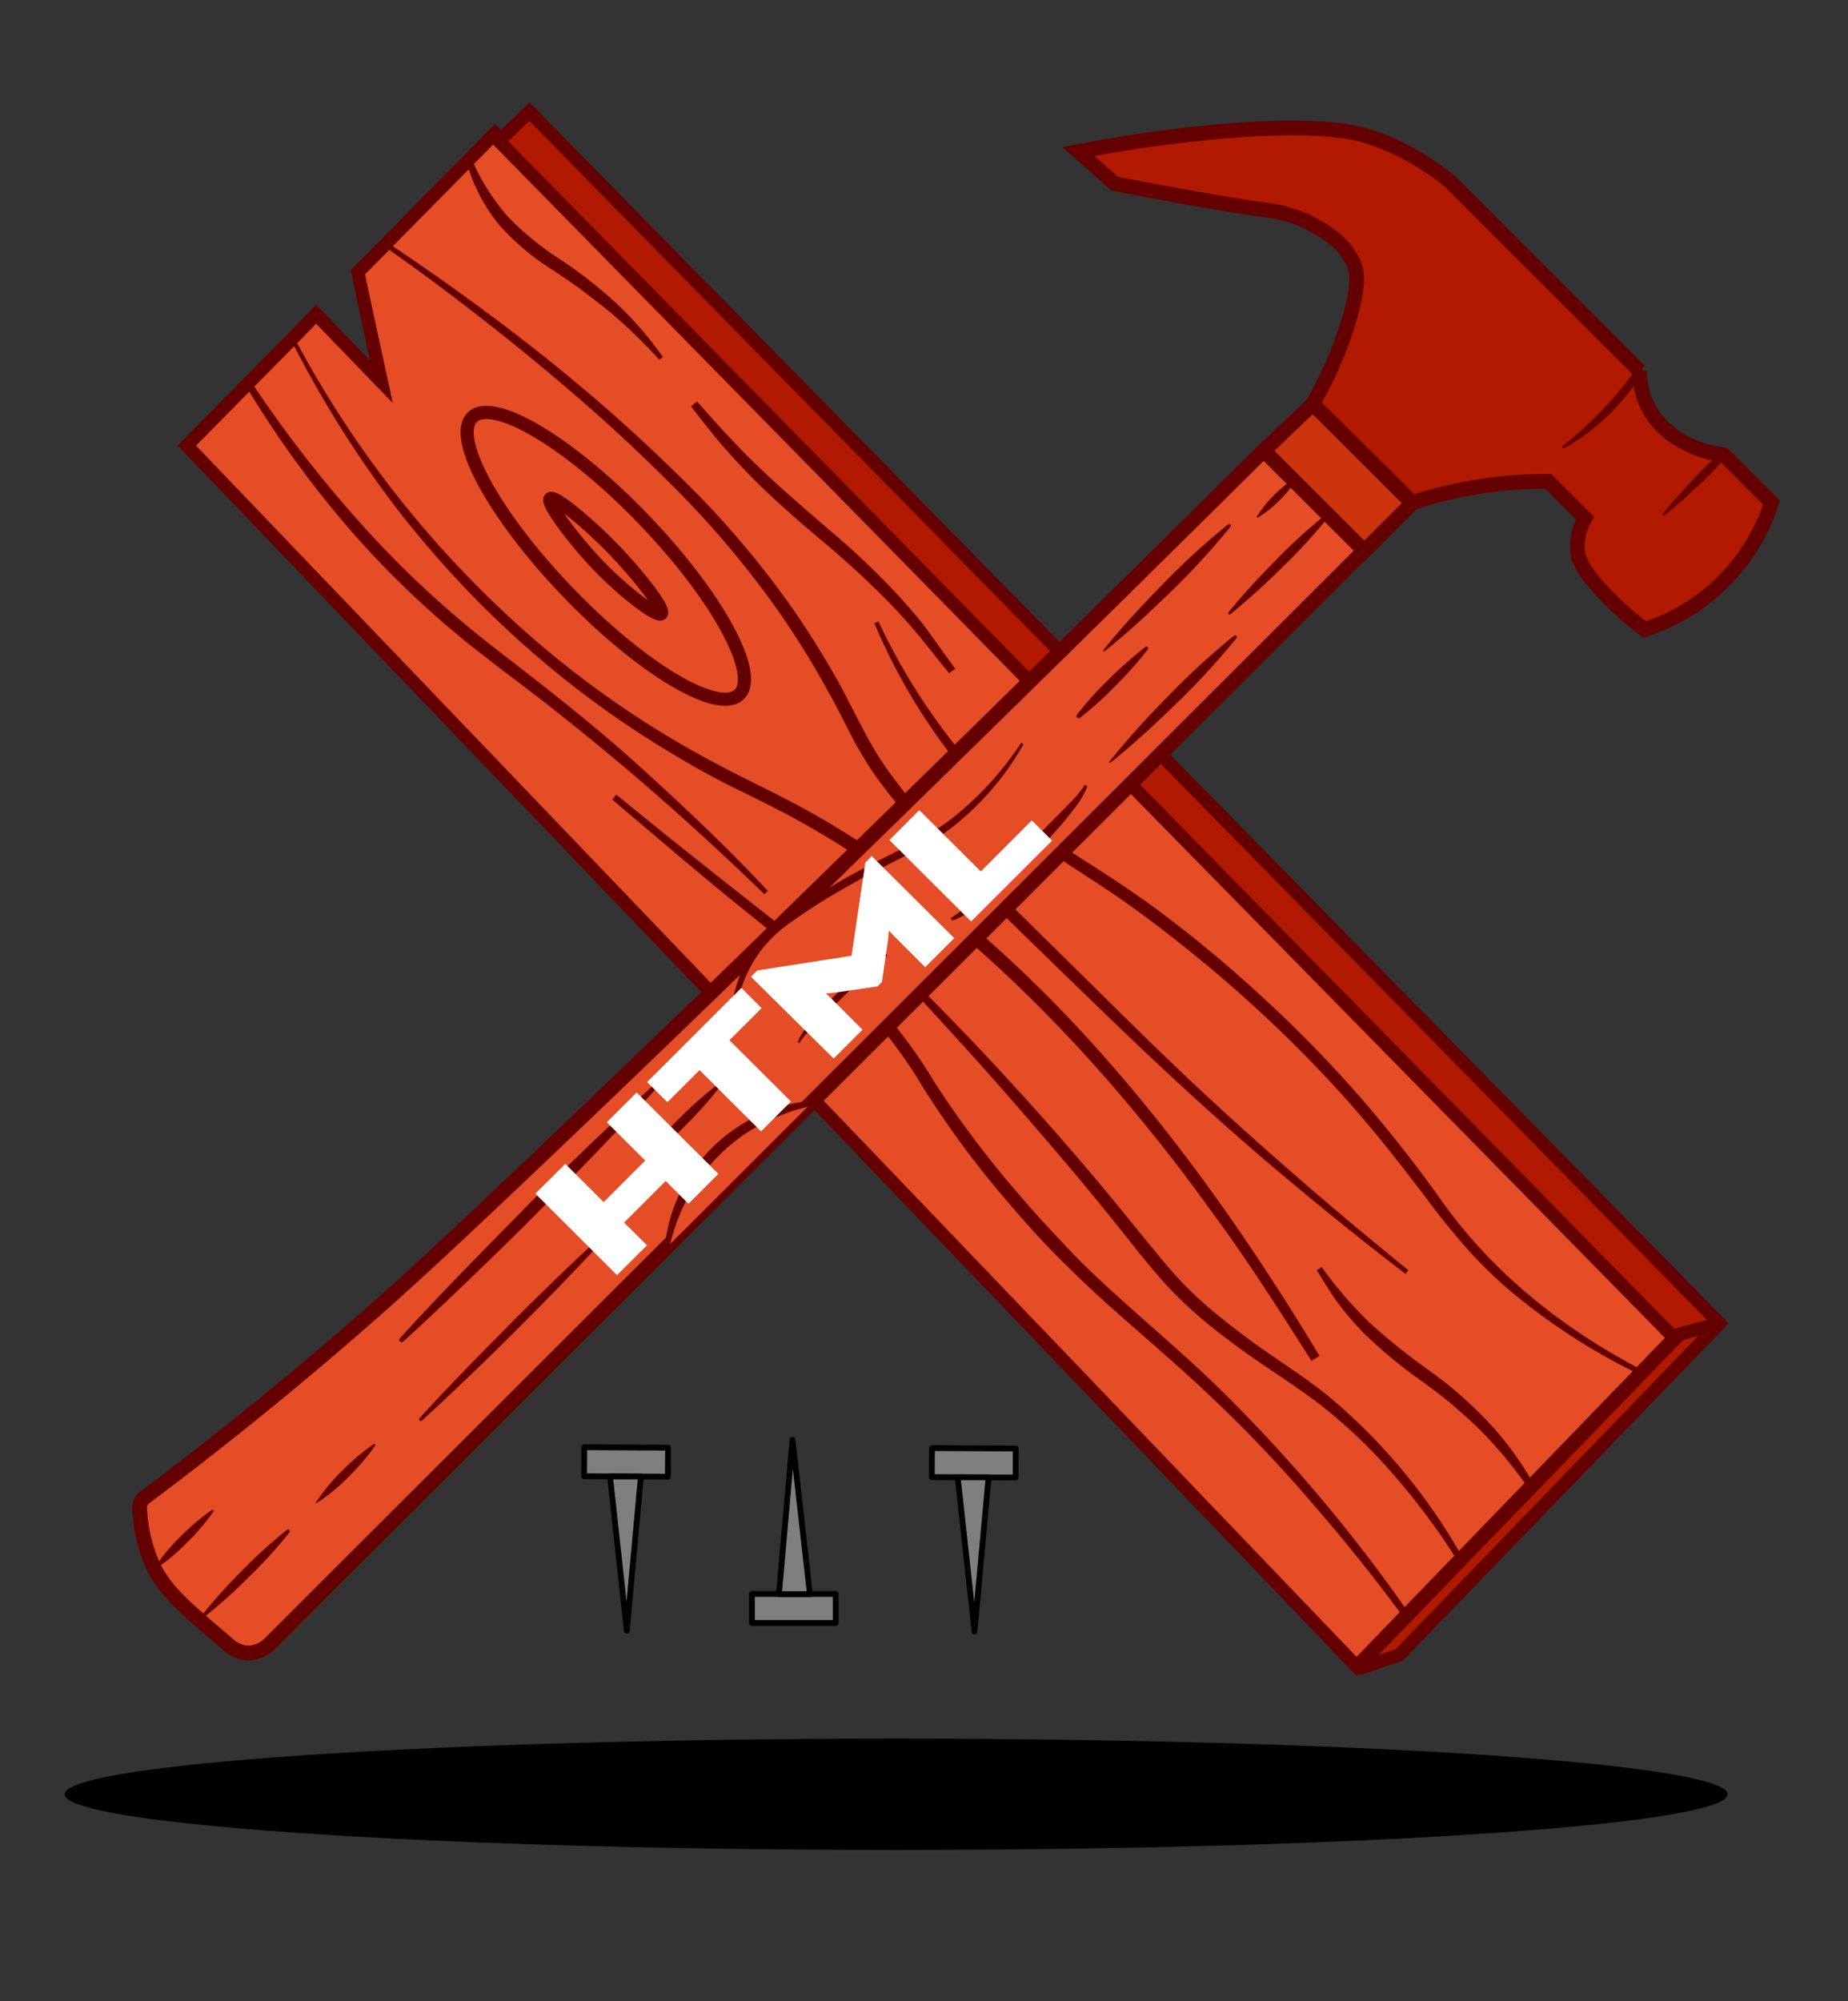 <svg id="Layer_1" data-name="Layer 1" xmlns="http://www.w3.org/2000/svg" viewBox="0 0 262.08 283.68"><rect x="0" y="0" width="262.08" height="283.68" fill="#333333" stroke="none"/><defs><style>.cls-1,.cls-3,.cls-5{fill:#e44d26;}.cls-1,.cls-2,.cls-5,.cls-6,.cls-7{stroke:#650000;}.cls-1,.cls-2,.cls-5,.cls-6,.cls-7,.cls-8{stroke-miterlimit:10;}.cls-1,.cls-2{stroke-width:1.87px;}.cls-2,.cls-7{fill:#b11a00;}.cls-4{fill:#650000;}.cls-5,.cls-6,.cls-7{stroke-width:2.09px;}.cls-6{fill:#cb340d;}.cls-8{fill:#fff;stroke:#fff;stroke-width:1.34px;}.cls-9{fill:#7f7f7f;stroke:#000;stroke-linecap:round;stroke-linejoin:round;stroke-width:0.82px;}</style></defs><title>HTML Illustration</title><path class="cls-1" d="M237.79,189.25l-41.2,42.6Q114.66,146.41,32.77,61l4.1-4,6.21-6,4.1-4,6.92,7.16L51.62,42.65l6.1-5.92,10.5-10.19,4.6-4.46c.11-.12.24-.23.35-.35Q155.49,105.49,237.79,189.25Z"/><path class="cls-1" d="M73.17,21.73c-.45-.43-1.34-1.32-2.1-2-.35-.33-.65-.64-.87-.84l-3.71,3.77-11.84,12c-1.3,1.32-2.59,2.63-3.89,3.93l.86,4.1L54.1,54.14l-9.26-9.58L41.48,48l-6.31,6.38c-2.88,2.94-5.77,5.86-8.67,8.79q82.95,86.52,165.88,173.06l45.41-46.95Q157.58,104,73.17,21.73Z"/><path class="cls-2" d="M243.85,187.6l-45.4,47-5.65,1.93c-.2.07-.28-.15-.12-.33l44.88-46.39Q154.14,104.89,70.76,20l4.31-4.18Z"/><line class="cls-1" x1="237.79" y1="189.25" x2="243.85" y2="187.6"/><ellipse class="cls-1" cx="85.91" cy="78.8" rx="7.45" ry="27.28" transform="translate(-30.63 81.57) rotate(-43.89)"/><path class="cls-1" d="M93.79,87c-.54.56-5.25-3-8.92-6.82s-7.4-8.92-6.85-9.48,5.44,3.49,9,7.18S94.34,86.37,93.79,87Z"/><path class="cls-3" d="M41.47,48a146,146,0,0,0,36,45.11,148.67,148.67,0,0,0,31.71,20c20.55,10.28,48.32,31.38,77.43,79.47"/><path class="cls-4" d="M41.71,47.84A149.22,149.22,0,0,0,73.37,88.53,137.8,137.8,0,0,0,94.07,104c3.68,2.24,7.47,4.3,11.33,6.23s7.8,3.86,11.55,6.07c15.07,8.88,28.26,20.61,39.77,33.64s21.46,27.42,30.42,42.29l-1.16.7c-4.62-7.32-9.28-14.61-14.44-21.55a246.2,246.2,0,0,0-16.2-20.21c-11.51-12.83-24.47-24.51-39.34-33.25-3.71-2.2-7.53-4.1-11.43-6s-7.7-4.09-11.41-6.39A137.1,137.1,0,0,1,72.35,89.66c-3.22-2.94-6.26-6.06-9.18-9.3s-5.69-6.59-8.28-10.09A153.45,153.45,0,0,1,41.23,48.09Z"/><path class="cls-3" d="M54.65,34.62a295,295,0,0,1,40.7,33.07,128.51,128.51,0,0,1,17.24,20.44,135.92,135.92,0,0,1,9,15.69c5.14,10.08,12.44,16.48,36.86,40.44a494.14,494.14,0,0,0,41.08,36.08"/><path class="cls-4" d="M54.85,34.33c7.18,4.79,14.21,9.83,21,15.17s13.33,11,19.54,17.08a132.44,132.44,0,0,1,17,19.67,125.88,125.88,0,0,1,6.86,11.07c1,1.9,2,3.85,3,5.76a50,50,0,0,0,3.21,5.48,81.83,81.83,0,0,0,8.15,9.84c2.95,3.12,6,6.17,9.06,9.2l18.42,18.16q9.21,9.06,18.9,17.62t19.74,16.69l-.41.53q-10.27-7.89-20.13-16.3c-6.56-5.62-12.94-11.45-19.18-17.42s-12.4-12-18.57-18c-3.07-3-6.15-6.06-9.13-9.21a83.4,83.4,0,0,1-8.38-10,54.78,54.78,0,0,1-3.35-5.67c-1-1.94-1.93-3.84-3-5.72a123.85,123.85,0,0,0-6.71-10.95A135.28,135.28,0,0,0,94.24,67.74C88.15,61.67,81.71,56,75,50.51S61.52,39.84,54.46,34.9Z"/><path class="cls-3" d="M35.18,54.35A146.06,146.06,0,0,0,66,89.75C72.27,94.86,78.86,99.3,90,109c8.09,7,14.42,13.24,18.61,17.5"/><path class="cls-4" d="M35.59,54.09A176.79,176.79,0,0,0,51.36,74.43,142.16,142.16,0,0,0,70.19,91.89c6.8,5.27,13.68,10.58,20.09,16.37S103,120,108.9,126.3l-.49.48q-9.28-9-19.11-17.39-4.93-4.17-10-8.18C76,98.54,72.5,96,69.07,93.33a132.48,132.48,0,0,1-19-17.73,146.6,146.6,0,0,1-15.28-21Z"/><path class="cls-3" d="M199.41,228.93c-2.37-3.28-6.39-8.69-11.7-15-20-23.82-28.68-25.54-45.76-46.14-13.11-15.81-11-18.51-21.53-27.7-4.84-4.24-10.16-7.94-25.67-20.72-3.23-2.66-5.88-4.86-7.64-6.34"/><path class="cls-4" d="M199,229.22q-6-8.15-12.64-15.8a196.28,196.28,0,0,0-13.86-14.68c-4.86-4.66-10-9-15.08-13.52-2.53-2.26-5-4.63-7.37-7s-4.68-4.94-6.88-7.53A135.27,135.27,0,0,1,131,154.32a66.68,66.68,0,0,0-5.72-8.21,62.79,62.79,0,0,0-7.17-6.94c-5.17-4.29-10.54-8.44-15.76-12.74S92,117.74,86.82,113.35l.59-.7c10.45,8.59,21.1,16.83,31.75,25.24a60.59,60.59,0,0,1,7.43,7.09,68.61,68.61,0,0,1,5.9,8.38,140,140,0,0,0,12.11,16.08c2.17,2.57,4.45,5,6.77,7.46s4.77,4.74,7.27,7c5,4.52,10.19,8.88,15,13.65a224.16,224.16,0,0,1,26.14,31.1Z"/><path class="cls-3" d="M232.85,194.62a88.39,88.39,0,0,1-15.47-9.78c-12.08-9.55-13.71-16.12-26.64-30.46a192.83,192.83,0,0,0-23.14-21.6c-12.9-10.19-17-10.66-25.09-18.37a82,82,0,0,1-18.19-26.18"/><path class="cls-4" d="M232.69,194.94a88,88,0,0,1-16.37-10.2,62.41,62.41,0,0,1-7.18-6.52,95.09,95.09,0,0,1-6.19-7.45c-3.87-5.13-7.78-10.15-12-14.89a181.67,181.67,0,0,0-13.49-13.56c-4.72-4.3-9.67-8.33-14.76-12.16-2.56-1.91-5.18-3.71-7.86-5.45s-5.41-3.47-8-5.48a62.89,62.89,0,0,1-7.15-6.59,76,76,0,0,1-6.2-7.45A84.35,84.35,0,0,1,124,88.36l.58-.26a88.85,88.85,0,0,0,9.91,16.31,73.66,73.66,0,0,0,13.33,13.48c2.5,1.94,5.21,3.6,7.91,5.34s5.39,3.54,8,5.45a179.12,179.12,0,0,1,14.9,12.3,181.39,181.39,0,0,1,13.56,13.75,192.28,192.28,0,0,1,12,15.13c7.31,10.47,17.51,18.58,28.85,24.44Z"/><path class="cls-3" d="M66.49,22.62A28.92,28.92,0,0,0,69,27.89C73.55,35.55,79.33,36.72,87.32,44a58.83,58.83,0,0,1,6.44,6.85"/><path class="cls-4" d="M66.87,22.49A30.65,30.65,0,0,0,72,30.68a40.92,40.92,0,0,0,7.5,6.13A63.51,63.51,0,0,1,87.41,43,48.36,48.36,0,0,1,94,50.61l-.49.4a74,74,0,0,0-7.1-6.85c-1.25-1-2.56-2-3.87-3s-2.69-1.89-4.06-2.82a34.63,34.63,0,0,1-7.76-6.54,24.54,24.54,0,0,1-4.6-9Z"/><path class="cls-3" d="M98.42,57.26c.6.75,1.68,2.08,3.07,3.68,11.33,13,18.94,16,29.09,28.33,1,1.23,2.62,3.24,4.47,5.86"/><path class="cls-4" d="M98.85,56.92c2.91,3.28,5.84,6.53,9,9.53s6.49,5.85,9.82,8.73a108.15,108.15,0,0,1,9.65,9.15c1.48,1.65,3,3.32,4.27,5.1l3.89,5.39-.89.62-4.11-5.11c-1.38-1.69-2.86-3.3-4.36-4.88a131,131,0,0,0-9.65-8.87c-3.36-2.82-6.7-5.75-9.84-8.89-1.54-1.59-3.06-3.21-4.5-4.9S99.35,59.35,98,57.61Z"/><path class="cls-3" d="M207.15,221.2a91.25,91.25,0,0,0-11.69-15.58c-8.39-9-13.42-10.58-22.24-17.56-9.65-7.63-9.2-10.1-27.45-30.7-4.59-5.19-11.55-12.86-20.47-21.94"/><path class="cls-4" d="M206.79,221.41A95.67,95.67,0,0,0,198,209.5a74.11,74.11,0,0,0-10.59-10.22c-3.87-3-8.15-5.55-12.17-8.55-2-1.49-4-3-5.88-4.7a52.86,52.86,0,0,1-5.3-5.39c-1.65-1.9-3.18-3.86-4.73-5.8s-3.1-3.87-4.68-5.78c-3.14-3.83-6.39-7.57-9.63-11.33s-6.54-7.45-9.89-11.12-6.71-7.31-10.09-11l.5-.49c3.58,3.46,7.06,7,10.52,10.57s6.83,7.24,10.16,10.92,6.59,7.46,9.79,11.27,6.29,7.74,9.45,11.49a51.62,51.62,0,0,0,5.1,5.25c1.83,1.63,3.77,3.16,5.74,4.63,3.92,3,8.2,5.52,12.12,8.7a82.39,82.39,0,0,1,19.08,23Z"/><path class="cls-3" d="M217.22,210.82a52,52,0,0,0-6.2-8.12c-7.85-8.41-14.69-10-22-20-.86-1.18-1.52-2.2-1.92-2.84"/><path class="cls-4" d="M216.8,211.08a58.45,58.45,0,0,0-6.82-8.27c-.63-.64-1.27-1.25-1.94-1.84s-1.33-1.18-2-1.77c-1.37-1.14-2.8-2.22-4.25-3.29a65,65,0,0,1-8.47-7,44.84,44.84,0,0,1-3.59-4.21c-1.09-1.48-2-3.06-3-4.63l.72-.45a55.32,55.32,0,0,0,7,8.09,92.39,92.39,0,0,0,8.4,6.7,56.24,56.24,0,0,1,8.27,7.25,45.66,45.66,0,0,1,6.47,8.88Z"/><path class="cls-5" d="M32.21,233c-6.06-5.13-9.1-7.69-10.69-11.46a22.45,22.45,0,0,1-1.72-7.79,1.69,1.69,0,0,1,.68-1.42c7.28-5.45,17.32-13.27,28.85-23.23,7.18-6.21,13.29-11.82,27.15-25,22-20.94,35.55-34.26,35.55-34.26,16.42-16,39.18-38.21,67.22-66l14.24,14.2L38.11,233.16a4.53,4.53,0,0,1-3,1.19A4.67,4.67,0,0,1,32.21,233Z"/><polygon class="cls-6" points="200.27 71.33 193.49 78.1 179.25 63.9 186.18 57.26 200.27 71.33"/><path class="cls-7" d="M186.18,57.26A57.41,57.41,0,0,0,191,46.4c1.92-6,1.41-7.84,1.09-8.73-1.16-3.16-4.18-4.85-5.74-5.73a18.27,18.27,0,0,0-6.57-2.13c-5.3-.72-12.46-2-21.72-3.77l-5.09-4.56c6.85-1.33,12.61-2.08,16.8-2.52,17.2-1.82,22.84-.11,24.71.52a35.2,35.2,0,0,1,11.23,6.34l26.8,26.75A11.27,11.27,0,0,0,234,58.21a12,12,0,0,0,4.88,4.52,14.62,14.62,0,0,0,5.57,1.74l6.78,6.77a27.87,27.87,0,0,1-18,18A45.94,45.94,0,0,1,227,83.57c-2.58-2.83-3-4.07-3.22-5.12a7.83,7.83,0,0,1,1-5l-5.22-5.21a61.44,61.44,0,0,0-19.24,3Z"/><line class="cls-3" x1="174.31" y1="74.52" x2="156.56" y2="92.24"/><path class="cls-4" d="M174.49,74.69A104.92,104.92,0,0,1,166,83.94c-3,2.91-6.06,5.77-9.35,8.38a.12.12,0,0,1-.18,0,.14.14,0,0,1,0-.15c2.63-3.29,5.49-6.34,8.41-9.33a103.42,103.42,0,0,1,9.26-8.48.25.25,0,0,1,.35,0A.24.24,0,0,1,174.49,74.69Z"/><line class="cls-3" x1="175.17" y1="90.31" x2="157.41" y2="108.02"/><path class="cls-4" d="M175.34,90.48a101.93,101.93,0,0,1-8.49,9.24c-3,2.92-6.06,5.77-9.35,8.39a.12.12,0,0,1-.17,0,.11.11,0,0,1,0-.15,122.15,122.15,0,0,1,8.4-9.33A101.94,101.94,0,0,1,175,90.13a.26.26,0,0,1,.35,0A.25.25,0,0,1,175.34,90.48Z"/><path class="cls-3" d="M144.92,105.55c-4.73,7.52-9.84,11.48-13.75,13.72-4.26,2.44-11.9,5.6-19.65,11.37a18.06,18.06,0,0,0-2.65,2.32c-4.15,4.46-5.06,10.13-5.24,13.8"/><path class="cls-4" d="M145.08,105.65a40.24,40.24,0,0,1-10,11.61,37.86,37.86,0,0,1-6.55,4c-2.27,1.16-4.53,2.3-6.74,3.52s-4.41,2.47-6.52,3.85c-1.06.68-2.1,1.4-3.12,2.13a17.84,17.84,0,0,0-6.77,8.64,26.82,26.82,0,0,0-1.59,7.33.21.21,0,0,1-.22.19.22.22,0,0,1-.2-.21,24.94,24.94,0,0,1,1.25-7.59,19,19,0,0,1,3.94-6.67,20.36,20.36,0,0,1,3-2.55c1-.76,2.07-1.5,3.13-2.2,2.14-1.42,4.32-2.75,6.57-3.95s4.53-2.36,6.79-3.5a42.37,42.37,0,0,0,6.46-3.85,45.09,45.09,0,0,0,10.25-11,.18.18,0,0,1,.26,0A.19.19,0,0,1,145.08,105.65Z"/><line class="cls-3" x1="183.49" y1="68.13" x2="178.35" y2="73.25"/><path class="cls-4" d="M183.65,68.29a15.74,15.74,0,0,1-2.34,2.79,16.7,16.7,0,0,1-2.86,2.27.13.13,0,0,1-.19,0,.14.14,0,0,1,0-.15,16.62,16.62,0,0,1,2.27-2.85,15.46,15.46,0,0,1,2.8-2.34.23.23,0,0,1,.32.08A.23.23,0,0,1,183.65,68.29Z"/><line class="cls-3" x1="188.35" y1="72.98" x2="174.34" y2="86.96"/><path class="cls-4" d="M188.51,73.14a76,76,0,0,1-6.68,7.31,98.64,98.64,0,0,1-7.36,6.64.19.19,0,0,1-.26-.26c2.08-2.58,4.34-5,6.65-7.34a76,76,0,0,1,7.33-6.67.22.22,0,0,1,.32,0A.21.21,0,0,1,188.51,73.14Z"/><path class="cls-3" d="M154,111.45c-.52,2.21-16.56,18.24-18.79,18.76"/><path class="cls-4" d="M154.19,111.51a11.15,11.15,0,0,1-1.75,3c-.67.9-1.38,1.76-2.1,2.62q-2.21,2.53-4.58,4.9c-1.6,1.56-3.22,3.1-4.92,4.55-.85.73-1.72,1.44-2.62,2.11a11.55,11.55,0,0,1-3,1.78.25.25,0,0,1-.31-.16A.24.24,0,0,1,135,130l.08,0a15.64,15.64,0,0,0,2.46-2l2.38-2.3,4.71-4.69,4.68-4.72,2.32-2.37a15.5,15.5,0,0,0,2.09-2.44l0-.07a.22.22,0,0,1,.3-.07A.22.22,0,0,1,154.19,111.51Z"/><path class="cls-3" d="M125.56,135.45c-1.44.34-11.92,10.79-12.26,12.24"/><path class="cls-4" d="M125.59,135.59A10.36,10.36,0,0,0,124,137c-.53.49-1,1-1.55,1.51l-3.08,3-3.07,3.06c-.51.51-1,1-1.51,1.56a9.64,9.64,0,0,0-1.33,1.6l0,.05a.16.16,0,0,1-.22.06.17.17,0,0,1-.08-.19,7.76,7.76,0,0,1,1.17-1.94c.44-.59.92-1.14,1.38-1.7.94-1.12,2-2.16,3-3.21s2.09-2,3.2-3c.57-.47,1.13-.93,1.72-1.37a7,7,0,0,1,2-1.14.14.14,0,0,1,.17.09.13.13,0,0,1-.06.16Z"/><line class="cls-3" x1="162.59" y1="91.91" x2="152.93" y2="101.55"/><path class="cls-4" d="M162.77,92.09a56.71,56.71,0,0,1-4.54,5.11,46.08,46.08,0,0,1-5.09,4.57.3.3,0,0,1-.42-.06.32.32,0,0,1,0-.37,46.91,46.91,0,0,1,4.57-5.08,59.8,59.8,0,0,1,5.12-4.53.27.27,0,0,1,.36,0A.26.26,0,0,1,162.77,92.09Z"/><line class="cls-3" x1="101.85" y1="154.02" x2="92.19" y2="163.66"/><path class="cls-4" d="M102,154.2a59.59,59.59,0,0,1-4.54,5.11,47,47,0,0,1-5.09,4.56.3.3,0,0,1-.42-.06.32.32,0,0,1,0-.37,45.88,45.88,0,0,1,4.57-5.07,56.56,56.56,0,0,1,5.12-4.53.25.25,0,0,1,.36,0A.27.27,0,0,1,102,154.2Z"/><line class="cls-3" x1="28.27" y1="229.67" x2="40.87" y2="217.09"/><path class="cls-4" d="M28.17,229.57a73.63,73.63,0,0,1,5.92-6.67,68.28,68.28,0,0,1,6.59-6,.27.27,0,0,1,.38,0,.26.26,0,0,1,0,.33,68.27,68.27,0,0,1-6,6.58,73.67,73.67,0,0,1-6.69,5.9.13.13,0,0,1-.19,0A.17.17,0,0,1,28.17,229.57Z"/><line class="cls-3" x1="44.87" y1="213.1" x2="53.05" y2="204.93"/><path class="cls-4" d="M44.81,213a26.33,26.33,0,0,1,3.7-4.48,31.28,31.28,0,0,1,4.42-3.75.18.18,0,0,1,.25,0,.2.2,0,0,1,0,.21,31.9,31.9,0,0,1-3.77,4.41,26.28,26.28,0,0,1-4.48,3.69.1.1,0,0,1-.12,0A.07.07,0,0,1,44.81,213Z"/><line class="cls-3" x1="21.94" y1="222.39" x2="30.12" y2="214.22"/><path class="cls-4" d="M21.88,222.33a25.87,25.87,0,0,1,3.7-4.48A31.76,31.76,0,0,1,30,214.1a.19.19,0,0,1,.26,0,.2.2,0,0,1,0,.21,32.6,32.6,0,0,1-3.77,4.41A26.28,26.28,0,0,1,22,222.45a.09.09,0,0,1-.12,0A.07.07,0,0,1,21.88,222.33Z"/><line class="cls-3" x1="92.55" y1="154.37" x2="56.96" y2="189.89"/><path class="cls-4" d="M92.79,154.61c-1.4,1.57-2.84,3.09-4.26,4.63l-4.34,4.55c-2.93,3-5.86,6-8.83,9s-6,5.9-9,8.79-6.06,5.79-9.17,8.6a.34.34,0,0,1-.48,0,.34.34,0,0,1,0-.46c2.82-3.1,5.71-6.14,8.62-9.15s5.88-6,8.81-9,6-5.9,9-8.82l4.56-4.33c1.54-1.42,3.07-2.86,4.64-4.25a.35.35,0,0,1,.48,0A.34.34,0,0,1,92.79,154.61Z"/><line class="cls-3" x1="85.87" y1="175.06" x2="59.67" y2="201.2"/><path class="cls-4" d="M86.05,175.24c-2.07,2.3-4.2,4.53-6.34,6.75s-4.31,4.41-6.49,6.59-4.38,4.34-6.62,6.47-4.46,4.26-6.75,6.33a.24.24,0,0,1-.35,0,.24.24,0,0,1,0-.33c2.07-2.29,4.2-4.52,6.34-6.74s4.33-4.4,6.49-6.6,4.38-4.34,6.59-6.49,4.47-4.26,6.77-6.31a.25.25,0,0,1,.36,0A.27.27,0,0,1,86.05,175.24Z"/><line class="cls-3" x1="244.4" y1="64.47" x2="235.95" y2="72.89"/><path class="cls-4" d="M244.76,64.83c-.65.76-1.34,1.47-2,2.19s-1.41,1.4-2.15,2.07-1.45,1.36-2.21,2-1.5,1.31-2.29,1.93a.18.18,0,0,1-.26,0,.2.2,0,0,1,0-.23c.63-.78,1.28-1.54,1.94-2.28s1.34-1.47,2-2.21,1.37-1.44,2.07-2.14,1.43-1.38,2.19-2a.52.52,0,0,1,.73,0A.53.53,0,0,1,244.76,64.83Z"/><path class="cls-4" d="M232.9,52.85a30.18,30.18,0,0,1-11.06,10.7.21.21,0,0,1-.23-.34,53.52,53.52,0,0,0,5.62-5.1,56,56,0,0,0,4.82-5.82.51.51,0,0,1,.85.56Z"/><path class="cls-3" d="M115,156.44a24.28,24.28,0,0,0-20.28,20.24"/><path class="cls-4" d="M115,156.8a27.44,27.44,0,0,0-7,2.58,24.09,24.09,0,0,0-6,4.4,24.61,24.61,0,0,0-4.43,5.94,27.72,27.72,0,0,0-2.6,7,.33.33,0,0,1-.4.25.34.34,0,0,1-.26-.35,22.68,22.68,0,0,1,.72-3.83,25.39,25.39,0,0,1,1.39-3.67,23.91,23.91,0,0,1,4.54-6.39,23.49,23.49,0,0,1,6.41-4.52,22.4,22.4,0,0,1,7.49-2.13.36.36,0,0,1,.4.32A.37.37,0,0,1,115,156.8Z"/><path class="cls-8" d="M76.87,169.22l3.3-3.28,5.44,5.43,6.84-6.84L87,159.1l3.29-3.28,10.64,10.6-3.29,3.29-3.24-3.23-6.84,6.84,3.24,3.22-3.3,3.29Z"/><path class="cls-8" d="M99.21,150.76l-4.56,4.55-1.93-1.91L105.14,141l1.92,1.92-4.56,4.55,8.72,8.69-3.29,3.29Z"/><path class="cls-8" d="M107.45,138.47l.26-.26,13.64-2.13,2-13.49.28-.28L134.38,133l-3.17,3.17-4-4c-.72-.72-1.75-2-1.75-2a30,30,0,0,1-.21,3.21l-.81,5.52-.31.31-5.54.81a31.4,31.4,0,0,1-3.22.22s1.26,1,2,1.74l4,4-3.15,3.14Z"/><path class="cls-8" d="M127.08,119.09l3.29-3.29,8.72,8.69,7.24-7.24,1.93,1.92-10.54,10.52Z"/><ellipse cx="127.09" cy="254.37" rx="117.92" ry="7.89"/><rect class="cls-9" x="106.64" y="225.97" width="11.88" height="4.11"/><path class="cls-9" d="M114.86,226h-4.39l1.92-21.87Q113.62,215,114.86,226Z"/><rect class="cls-9" x="132.16" y="205.33" width="11.88" height="4.11" transform="translate(275.15 415.46) rotate(-179.71)"/><path class="cls-9" d="M135.82,209.43l4.38,0q-1,10.94-2,21.86Q137,220.36,135.82,209.43Z"/><rect class="cls-9" x="82.85" y="205.22" width="11.88" height="4.11" transform="translate(176.53 414.98) rotate(-179.71)"/><path class="cls-9" d="M86.51,209.31l4.38,0q-1,10.93-2,21.86Q87.69,220.26,86.51,209.31Z"/></svg>